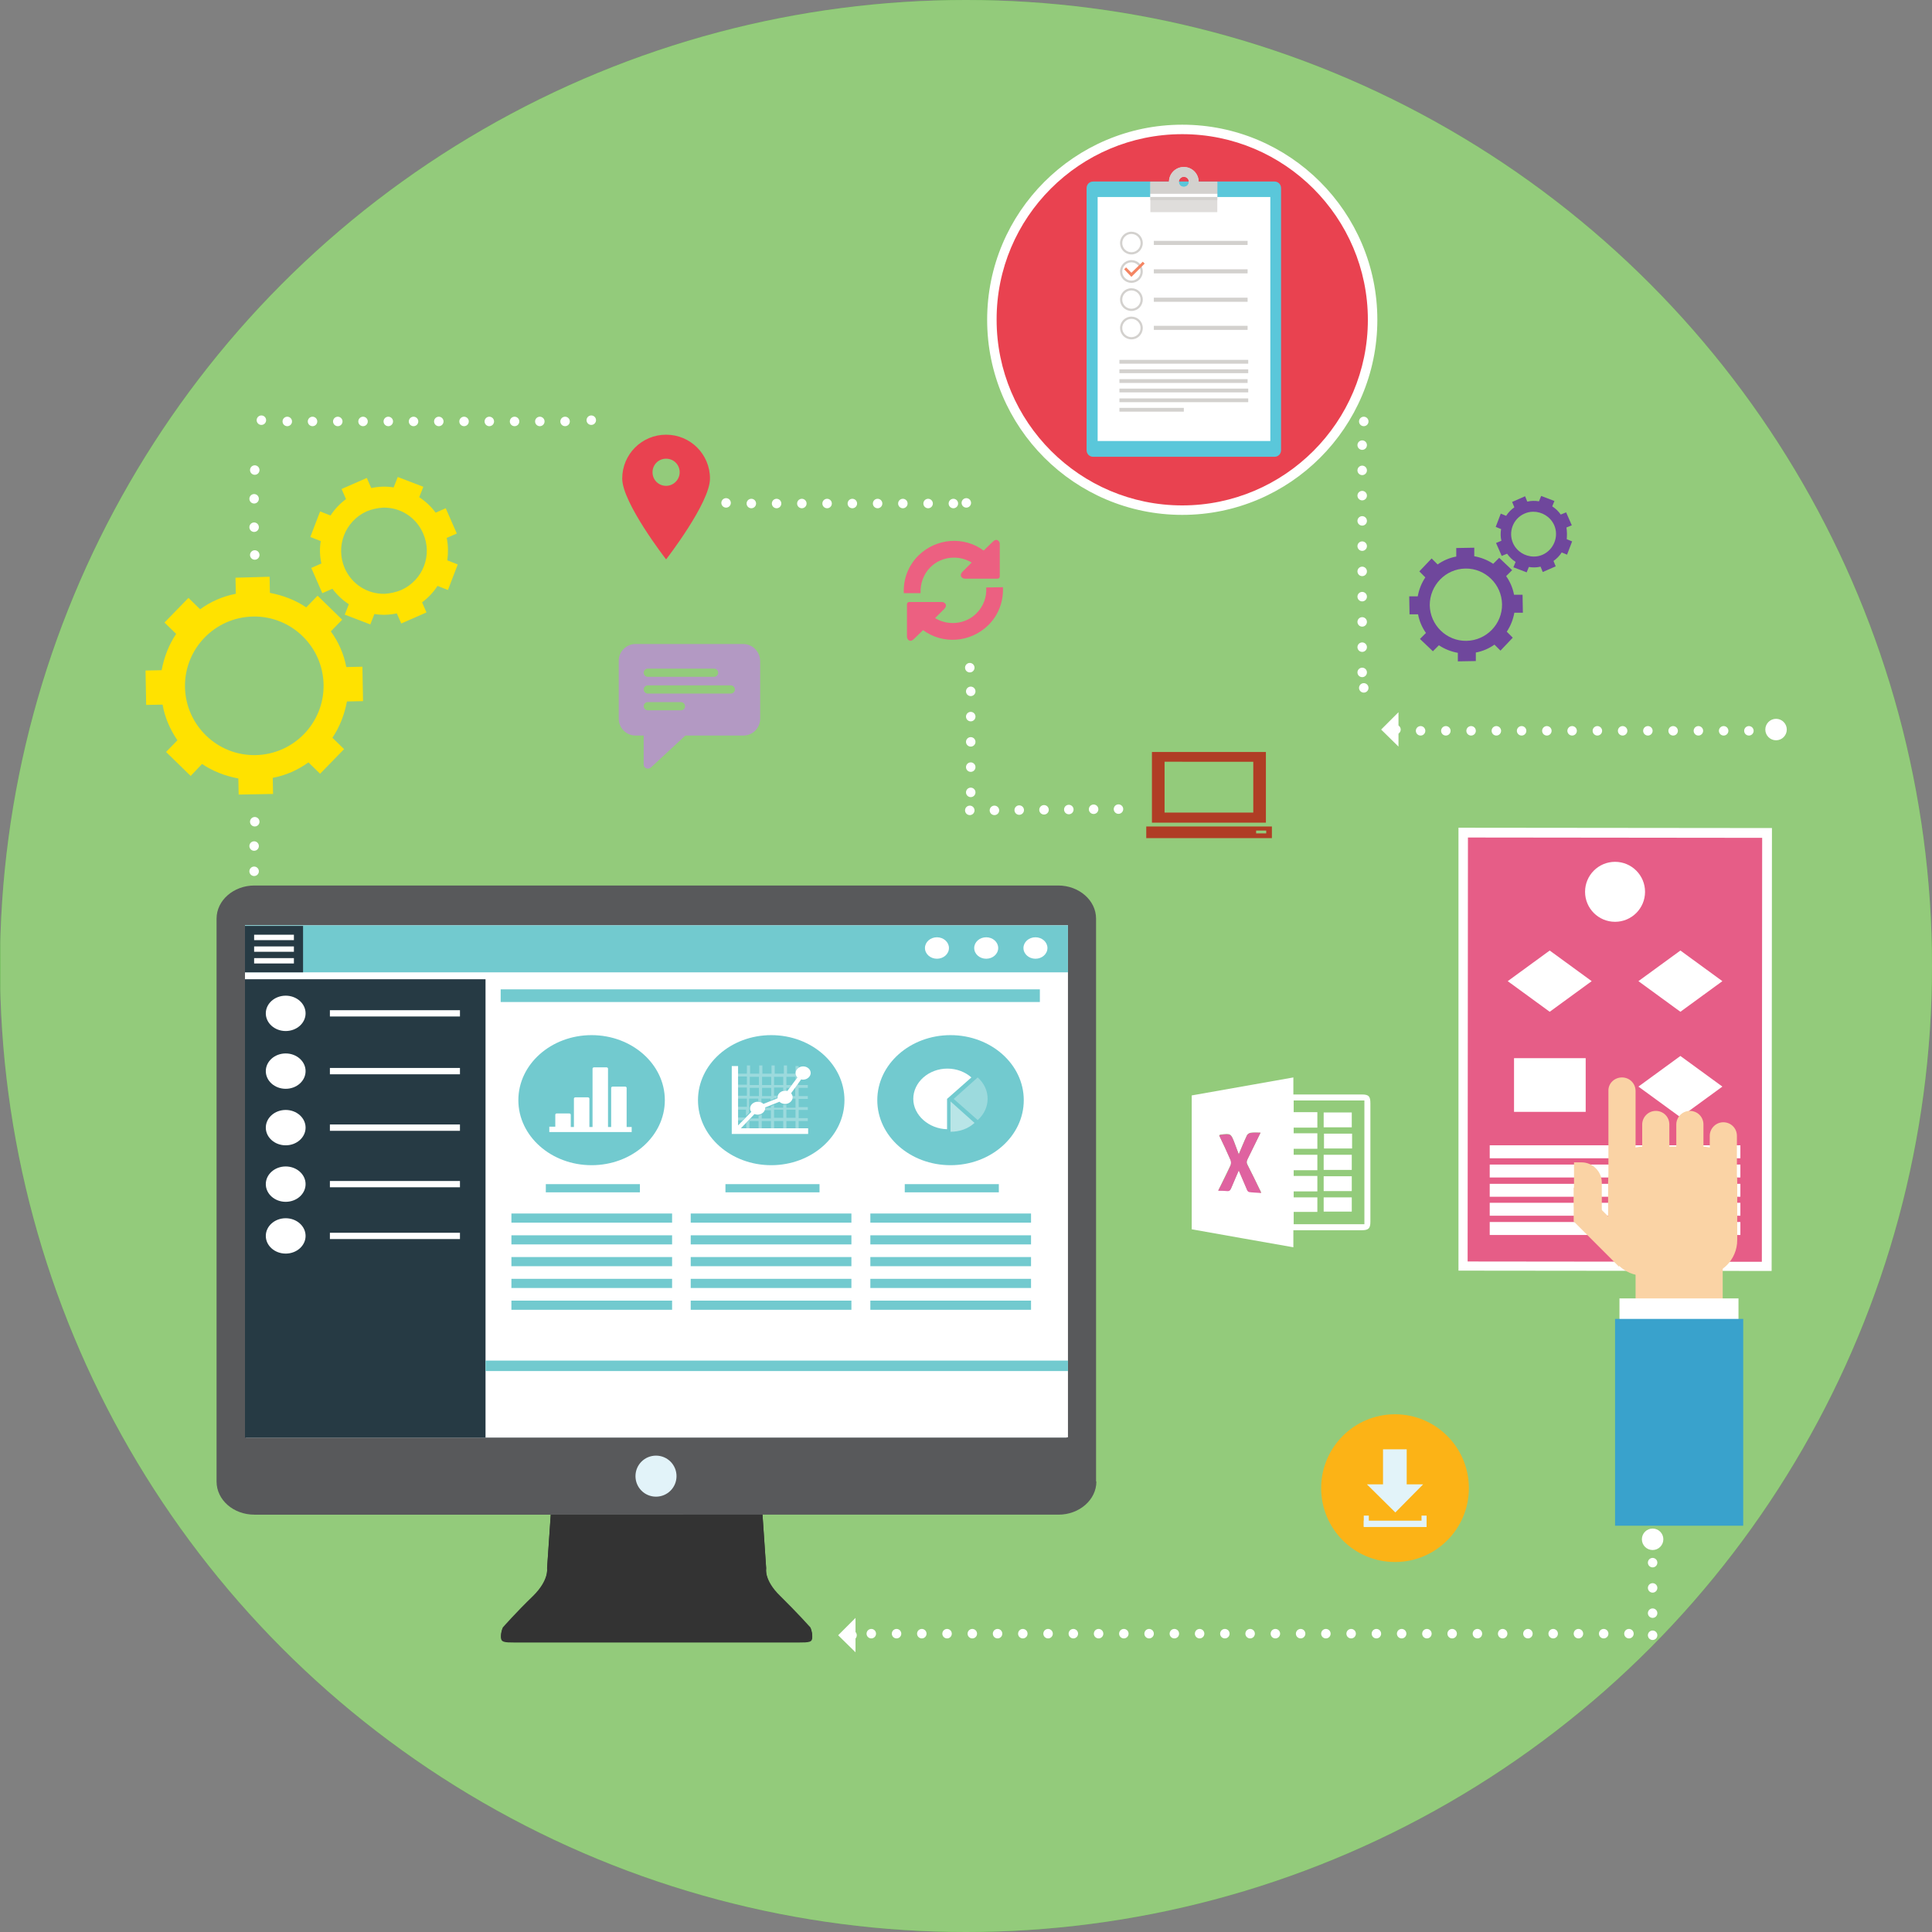 <?xml version="1.0" encoding="utf-8"?>
<!-- Generator: Adobe Illustrator 20.0.0, SVG Export Plug-In . SVG Version: 6.00 Build 0)  -->
<svg version="1.1" id="Layer_1" xmlns="http://www.w3.org/2000/svg" xmlns:xlink="http://www.w3.org/1999/xlink" x="0px" y="0px"
	 viewBox="0 0 612 612" style="enable-background:new 0 0 612 612;" xml:space="preserve">
<rect x="0" y="0" width="612" height="612" fill="#808080" stroke="none"/>
<style type="text/css">
	.st0{clip-path:url(#SVGID_2_);fill:#93CB7B;}
	.st1{clip-path:url(#SVGID_2_);}
	.st2{fill:#E94250;}
	.st3{fill:#FFFFFF;}
	.st4{fill:#5AC7DA;}
	.st5{fill:#D3D1CE;}
	.st6{fill:#F48563;}
	.st7{fill:#DFDDDB;}
	.st8{fill:none;stroke:#FFFFFF;stroke-width:3;stroke-linecap:round;stroke-linejoin:round;}
	.st9{fill:none;stroke:#FFFFFF;stroke-width:3;stroke-linecap:round;stroke-linejoin:round;stroke-dasharray:0,8;}
	.st10{fill:none;stroke:#FFFFFF;stroke-width:3;stroke-linecap:round;stroke-linejoin:round;stroke-dasharray:0,9;}
	.st11{fill:#FFE200;}
	.st12{fill:#6F479C;}
	.st13{fill:#B399C3;}
	.st14{fill:none;stroke:#FFFFFF;stroke-width:3;stroke-linecap:round;stroke-linejoin:round;stroke-dasharray:9.805683e-03,7.845;}
	.st15{fill:#EC6081;}
	.st16{fill:#B03D25;}
	.st17{fill:#FCB316;}
	.st18{fill:#E2F3F9;}
	.st19{fill-rule:evenodd;clip-rule:evenodd;fill:#E65D87;}
	.st20{fill:#FAD3A5;}
	.st21{fill:#39A2CC;}
	.st22{fill:#333333;}
	.st23{fill:#58595B;}
	.st24{fill-rule:evenodd;clip-rule:evenodd;fill:#FFFFFF;}
	.st25{fill:none;stroke:#FFFFFF;stroke-width:2.393;stroke-miterlimit:10;}
	.st26{fill-rule:evenodd;clip-rule:evenodd;fill:#72CACF;}
	.st27{fill-rule:evenodd;clip-rule:evenodd;fill:#263A44;}
	.st28{fill:none;stroke:#FFFFFF;stroke-width:2;stroke-miterlimit:10;}
	.st29{opacity:0.3;}
	.st30{opacity:0.3;fill:#FFFFFF;}
	.st31{opacity:0.5;fill:#FFFFFF;}
	.st32{fill:#DF62A0;}
</style>
<g>
	<defs>
		<circle id="SVGID_1_" cx="306" cy="306" r="306"/>
	</defs>
	<use xlink:href="#SVGID_1_"  style="overflow:visible;fill:#5CB747;"/>
	<clipPath id="SVGID_2_">
		<use xlink:href="#SVGID_1_"  style="overflow:visible;"/>
	</clipPath>
	<rect x="0.1" y="-17.9" class="st0" width="647.8" height="647.8"/>
	<g class="st1">
		<g id="paper">
			<g>
				<g>
					<path class="st2" d="M374.5,161.7c-33.3,0-60.3-27.1-60.3-60.3c0-33.3,27.1-60.3,60.3-60.3s60.3,27.1,60.3,60.3
						C434.8,134.6,407.7,161.7,374.5,161.7z"/>
					<path class="st3" d="M374.5,42.5c32.4,0,58.8,26.4,58.8,58.8c0,32.4-26.4,58.8-58.8,58.8c-32.4,0-58.8-26.4-58.8-58.8
						C315.6,68.9,342,42.5,374.5,42.5 M374.5,39.5c-34.1,0-61.8,27.7-61.8,61.8s27.7,61.8,61.8,61.8c34.1,0,61.8-27.7,61.8-61.8
						S408.6,39.5,374.5,39.5L374.5,39.5z"/>
				</g>
			</g>
			<g>
				<path class="st4" d="M346.3,57.5c-1.2,0-2.1,0.9-2.1,2.1v83c0,1.2,0.9,2.1,2.1,2.1h57.4c1.2,0,2.1-0.9,2.1-2.1v-83
					c0-1.2-0.9-2.1-2.1-2.1H346.3z"/>
				<rect x="347.7" y="62.4" class="st3" width="54.7" height="77.3"/>
				<g>
					<g>
						<rect x="354.6" y="123.1" class="st5" width="40.8" height="1.2"/>
						<rect x="354.6" y="126.2" class="st5" width="40.8" height="1.2"/>
						<rect x="354.6" y="129.2" class="st5" width="20.4" height="1.2"/>
					</g>
				</g>
				<g>
					<g>
						<rect x="354.6" y="114" class="st5" width="40.8" height="1.2"/>
						<rect x="354.6" y="117" class="st5" width="40.8" height="1.2"/>
						<rect x="354.6" y="120.1" class="st5" width="40.6" height="1.2"/>
					</g>
				</g>
				<g>
					<g>
						<g>
							<rect x="365.5" y="76.3" class="st5" width="29.7" height="1.3"/>
							<rect x="365.5" y="85.3" class="st5" width="29.7" height="1.3"/>
							<rect x="365.5" y="94.3" class="st5" width="29.7" height="1.3"/>
							<rect x="365.5" y="103.2" class="st5" width="29.7" height="1.3"/>
						</g>
					</g>
					<g>
						<g>
							<path class="st5" d="M358.4,80.6c-2,0-3.6-1.6-3.6-3.6c0-2,1.6-3.6,3.6-3.6c2,0,3.6,1.6,3.6,3.6
								C362,79,360.4,80.6,358.4,80.6z M358.4,74.1c-1.6,0-2.9,1.3-2.9,2.9c0,1.6,1.3,2.9,2.9,2.9c1.6,0,2.9-1.3,2.9-2.9
								C361.3,75.4,360,74.1,358.4,74.1z"/>
							<path class="st5" d="M358.4,89.6c-2,0-3.6-1.6-3.6-3.6c0-2,1.6-3.6,3.6-3.6c2,0,3.6,1.6,3.6,3.6
								C362,88,360.4,89.6,358.4,89.6z M358.4,83.1c-1.6,0-2.9,1.3-2.9,2.9c0,1.6,1.3,2.9,2.9,2.9c1.6,0,2.9-1.3,2.9-2.9
								C361.3,84.4,360,83.1,358.4,83.1z"/>
							<path class="st5" d="M358.4,98.5c-2,0-3.6-1.6-3.6-3.6s1.6-3.6,3.6-3.6c2,0,3.6,1.6,3.6,3.6S360.4,98.5,358.4,98.5z
								 M358.4,92c-1.6,0-2.9,1.3-2.9,2.9c0,1.6,1.3,2.9,2.9,2.9c1.6,0,2.9-1.3,2.9-2.9C361.3,93.3,360,92,358.4,92z"/>
							<path class="st5" d="M358.4,107.5c-2,0-3.6-1.6-3.6-3.6c0-2,1.6-3.6,3.6-3.6c2,0,3.6,1.6,3.6,3.6
								C362,105.9,360.4,107.5,358.4,107.5z M358.4,101c-1.6,0-2.9,1.3-2.9,2.9c0,1.6,1.3,2.9,2.9,2.9c1.6,0,2.9-1.3,2.9-2.9
								C361.3,102.3,360,101,358.4,101z"/>
						</g>
					</g>
					<polygon class="st6" points="356.1,85.3 356.7,84.7 358.4,86.4 362,82.9 362.6,83.5 358.4,87.7 					"/>
				</g>
				<g>
					<path class="st7" d="M379.7,57.6c0-2.6-2.1-4.7-4.7-4.7c-2.6,0-4.7,2.1-4.7,4.7h-5.9v9.6h21.2v-9.6H379.7z M375,56
						c0.9,0,1.6,0.7,1.6,1.6c0,0.9-0.7,1.6-1.6,1.6c-0.9,0-1.6-0.7-1.6-1.6C373.4,56.8,374.1,56,375,56z"/>
					<path class="st5" d="M379.7,57.6c0-2.6-2.1-4.7-4.7-4.7c-2.6,0-4.7,2.1-4.7,4.7h-5.9v4.8h21.2v-4.8H379.7z M375,56
						c0.9,0,1.6,0.7,1.6,1.6c0,0.9-0.7,1.6-1.6,1.6c-0.9,0-1.6-0.7-1.6-1.6C373.4,56.8,374.1,56,375,56z"/>
					<rect x="364.4" y="61.4" class="st3" width="21.2" height="1"/>
					<rect x="364.4" y="62.4" class="st5" width="21.2" height="1"/>
				</g>
			</g>
		</g>
		<g>
			<g>
				<line class="st8" x1="432" y1="133.5" x2="432" y2="133.5"/>
				<line class="st9" x1="431.5" y1="141" x2="431.5" y2="214"/>
				<line class="st8" x1="432" y1="217.9" x2="432" y2="217.9"/>
			</g>
		</g>
		<g>
			<g>
				<line class="st8" x1="442.2" y1="231.1" x2="442.2" y2="231.1"/>
				<line class="st9" x1="450" y1="231.5" x2="559" y2="231.5"/>
				<line class="st8" x1="562.7" y1="231.1" x2="562.7" y2="231.1"/>
				<g>
					<polygon class="st3" points="443,225.6 443,236.5 437.5,231.1 					"/>
				</g>
				<g>
					<circle class="st3" cx="562.6" cy="231.1" r="3.4"/>
				</g>
			</g>
		</g>
		<g>
			<g>
				<line class="st8" x1="82.8" y1="133.1" x2="82.8" y2="133.1"/>
				<line class="st9" x1="91" y1="133.5" x2="183" y2="133.5"/>
				<line class="st8" x1="187.3" y1="133.1" x2="187.3" y2="133.1"/>
			</g>
		</g>
		<g>
			<g>
				<line class="st8" x1="80.7" y1="260.3" x2="80.7" y2="260.3"/>
				<line class="st9" x1="80.5" y1="268" x2="80.5" y2="296"/>
				<line class="st8" x1="80.7" y1="300.3" x2="80.7" y2="300.3"/>
				<g>
					<circle class="st3" cx="80.7" cy="300.1" r="3.4"/>
				</g>
			</g>
		</g>
		<g>
			<g>
				<line class="st8" x1="80.7" y1="148.9" x2="80.7" y2="148.9"/>
				<line class="st10" x1="80.5" y1="158" x2="80.5" y2="171"/>
				<line class="st8" x1="80.7" y1="175.8" x2="80.7" y2="175.8"/>
			</g>
		</g>
		<g>
			<g>
				<line class="st8" x1="523.5" y1="487.4" x2="523.5" y2="487.4"/>
				<line class="st9" x1="523.5" y1="495" x2="523.5" y2="514"/>
				<line class="st8" x1="523.5" y1="518" x2="523.5" y2="518"/>
				<line class="st9" x1="516" y1="517.5" x2="274" y2="517.5"/>
				<line class="st8" x1="269.9" y1="518" x2="269.9" y2="518"/>
				<g>
					<circle class="st3" cx="523.5" cy="487.6" r="3.4"/>
				</g>
				<g>
					<polygon class="st3" points="271,523.4 271,512.5 265.5,518 					"/>
				</g>
			</g>
		</g>
		<g>
			<path class="st11" d="M56.2,234.5l-3.6,3.7l7.8,7.6L64,242c3.4,2.3,7.3,3.8,11.5,4.6l0.1,5.1l10.9-0.2l-0.1-5.1
				c4.2-0.8,8-2.5,11.3-4.9l3.7,3.6l7.6-7.8l-3.7-3.6c2.3-3.4,3.8-7.3,4.6-11.5l5.1-0.1l-0.2-10.9l-5.1,0.1c-0.8-4.2-2.5-8-4.9-11.3
				l3.6-3.7l-7.8-7.6l-3.6,3.7c-3.4-2.3-7.3-3.8-11.5-4.6l-0.1-5.1L74.6,183l0.1,5.1c-4.2,0.8-8,2.5-11.3,4.9l-3.7-3.6l-7.6,7.8
				l3.7,3.6c-2.3,3.4-3.8,7.3-4.6,11.5l-5.1,0.1l0.2,10.9l5.2-0.1C52.2,227.3,53.9,231.1,56.2,234.5 M80.2,195.3
				c12.1-0.2,22.1,9.5,22.3,21.6c0.2,12.1-9.5,22.1-21.6,22.3c-12.1,0.2-22.1-9.5-22.3-21.6C58.4,205.5,68.1,195.5,80.2,195.3"/>
			<path class="st11" d="M141.5,170.4l3.2-1.4l-3.5-8l-3.2,1.4c-1.4-1.9-3.2-3.6-5.2-4.9l1.3-3.3l-8.1-3.1l-1.3,3.3
				c-2.4-0.4-4.8-0.3-7.1,0.2l-1.4-3.2l-8,3.5l1.4,3.2c-1.9,1.4-3.6,3.2-4.9,5.2l-3.3-1.3l-3.1,8.1l3.3,1.3
				c-0.4,2.4-0.3,4.8,0.2,7.1l-3.2,1.4l3.5,8l3.2-1.4c1.4,1.9,3.2,3.6,5.2,4.9l-1.3,3.3l8.1,3.1l1.3-3.3c2.4,0.4,4.8,0.3,7.1-0.2
				l1.4,3.2l8-3.5l-1.4-3.2c1.9-1.4,3.6-3.2,4.9-5.2l3.3,1.3l3.1-8.1l-3.3-1.3C142,175.1,142,172.7,141.5,170.4 M127.1,186.9
				c-1.7,0.7-3.5,1.1-5.3,1.2c-5.5,0.1-10.4-3.1-12.6-8.1c-3-6.9,0.1-14.9,6.9-18c1.7-0.7,3.5-1.1,5.3-1.2
				c5.5-0.1,10.4,3.1,12.6,8.1C137.1,175.8,134,183.8,127.1,186.9"/>
		</g>
		<g>
			<path class="st12" d="M451.7,200.5l-1.9,1.9l4.1,3.9l1.9-1.9c1.8,1.2,3.8,2,6,2.4l0,2.7l5.7-0.1l0-2.7c2.2-0.4,4.2-1.3,5.9-2.5
				l1.9,1.9l3.9-4.1l-1.9-1.9c1.2-1.8,2-3.8,2.4-6l2.7,0l-0.1-5.7l-2.7,0c-0.4-2.2-1.3-4.2-2.5-5.9l1.9-1.9l-4.1-3.9l-1.9,1.9
				c-1.8-1.2-3.8-2-6-2.4l0-2.7l-5.7,0.1l0,2.7c-2.2,0.4-4.2,1.3-5.9,2.5l-1.9-1.9l-3.9,4.1l1.9,1.9c-1.2,1.8-2,3.8-2.4,6l-2.7,0
				l0.1,5.7l2.7,0C449.6,196.8,450.5,198.8,451.7,200.5 M464.2,180.1c6.3-0.1,11.5,5,11.6,11.3c0.1,6.3-5,11.5-11.3,11.6
				c-6.3,0.1-11.5-5-11.6-11.3C452.9,185.4,457.9,180.2,464.2,180.1"/>
			<path class="st12" d="M496.2,167.1l1.7-0.7l-1.8-4.1l-1.7,0.7c-0.7-1-1.6-1.9-2.7-2.6l0.7-1.7l-4.2-1.6l-0.7,1.7
				c-1.2-0.2-2.5-0.2-3.7,0.1l-0.7-1.7l-4.1,1.8l0.7,1.7c-1,0.7-1.9,1.6-2.6,2.7l-1.7-0.7l-1.6,4.2l1.7,0.7
				c-0.2,1.2-0.2,2.5,0.1,3.7l-1.7,0.7l1.8,4.1l1.7-0.7c0.7,1,1.6,1.9,2.7,2.6l-0.7,1.7l4.2,1.6l0.7-1.7c1.2,0.2,2.5,0.2,3.7-0.1
				l0.7,1.7l4.1-1.8l-0.7-1.7c1-0.7,1.9-1.6,2.6-2.7l1.7,0.7l1.6-4.2l-1.7-0.7C496.4,169.6,496.4,168.3,496.2,167.1 M488.7,175.7
				c-0.9,0.4-1.8,0.6-2.8,0.6c-2.8,0-5.4-1.6-6.6-4.2c-1.6-3.6,0-7.8,3.6-9.4c0.9-0.4,1.8-0.6,2.8-0.6c2.8,0,5.4,1.6,6.6,4.2
				C493.9,169.9,492.2,174.1,488.7,175.7"/>
		</g>
		<path class="st13" d="M235.4,204h-34.1c-2.9,0-5.3,2.4-5.3,5.3v18.4c0,2.9,2.4,5.3,5.3,5.3h2.6v9.2c0,0.3,0.1,0.7,0.4,0.9
			c0.5,0.5,1.3,0.5,1.9,0l10.9-10.1h18.4c2.9,0,5.3-2.4,5.3-5.3v-18.4C240.7,206.3,238.3,204,235.4,204 M205.2,211.8h21
			c0.7,0,1.3,0.6,1.3,1.3c0,0.7-0.6,1.3-1.3,1.3h-21c-0.7,0-1.3-0.6-1.3-1.3C203.9,212.4,204.5,211.8,205.2,211.8 M215.7,225h-10.5
			c-0.7,0-1.3-0.6-1.3-1.3c0-0.7,0.6-1.3,1.3-1.3h10.5c0.7,0,1.3,0.6,1.3,1.3C217,224.4,216.5,225,215.7,225 M231.5,219.7h-26.3
			c-0.7,0-1.3-0.6-1.3-1.3c0-0.7,0.6-1.3,1.3-1.3h26.3c0.7,0,1.3,0.6,1.3,1.3C232.8,219.1,232.2,219.7,231.5,219.7"/>
		<g>
			<g>
				<g>
					<line class="st8" x1="307.2" y1="211.5" x2="307.2" y2="211.5"/>
					<line class="st9" x1="307.5" y1="219" x2="307.5" y2="253"/>
					<line class="st8" x1="307.2" y1="256.7" x2="307.2" y2="256.7"/>
					<line class="st14" x1="315" y1="256.7" x2="350.4" y2="256.3"/>
					<line class="st8" x1="354.3" y1="256.3" x2="354.3" y2="256.3"/>
				</g>
			</g>
			<g>
				<g>
					<line class="st8" x1="230" y1="159.3" x2="230" y2="159.3"/>
					<line class="st9" x1="238" y1="159.5" x2="302" y2="159.5"/>
					<line class="st8" x1="306.1" y1="159.3" x2="306.1" y2="159.3"/>
				</g>
			</g>
			<g>
				<g>
					<path class="st15" d="M294.7,179.7c3.5-3.5,9-4,13.1-1.5c-1.4,1.4-3,3-3,3c-1.1,1.3,0.1,2.1,0.8,2.1l7.5,0c0.4,0,0.7,0,0.7,0
						h0.7h1.5c0.4,0,0.7-0.3,0.7-0.7v-10.3c0-0.9-1-1.9-2.1-0.8c0,0-1.8,1.7-3,2.9c-6.2-4.6-15-4-20.7,1.6
						c-3.3,3.3-4.8,7.6-4.6,11.9h5.3C291.5,184.9,292.5,181.9,294.7,179.7"/>
					<path class="st15" d="M312.4,186.1c0.2,2.9-0.8,5.9-3.1,8.2c-3.5,3.5-9,4-13.1,1.5c1.4-1.4,3-3,3-3c1.1-1.3-0.1-2.1-0.8-2.1
						l-7.5,0c-0.4,0-0.7,0-0.7,0h-0.7h-1.5c-0.4,0-0.7,0.3-0.7,0.7v10.3c0,0.9,1,1.9,2.1,0.8c0,0,1.8-1.7,3-2.9
						c6.2,4.6,15,4,20.7-1.6c3.3-3.3,4.8-7.6,4.6-12L312.4,186.1L312.4,186.1z"/>
				</g>
			</g>
			<g>
				<path class="st2" d="M211,137.7c-7.7,0-13.9,6.2-13.9,13.9c0,7.7,13.9,25.6,13.9,25.6s13.9-17.9,13.9-25.6
					C224.9,143.9,218.7,137.7,211,137.7z M211,153.9c-2.4,0-4.3-1.9-4.3-4.3c0-2.4,1.9-4.3,4.3-4.3c2.4,0,4.3,1.9,4.3,4.3
					C215.3,151.9,213.4,153.9,211,153.9z"/>
			</g>
			<g>
				<path class="st16" d="M402.9,261.8h-39.8v3.7h39.8V261.8z M401.1,264h-3.2v-0.9h3.2V264z"/>
				<path class="st16" d="M401,238.2h-36.1v22.4H401V238.2z M397,257.4h-28.1v-16.1H397V257.4z"/>
			</g>
		</g>
		<g>
			<circle class="st17" cx="441.9" cy="471.4" r="23.4"/>
			<g>
				<g>
					<g>
						<polygon class="st18" points="445.6,459.1 438.1,459.1 438.1,470.2 433,470.2 442,479.1 450.8,470.2 445.6,470.2 						"/>
					</g>
				</g>
				<g>
					<rect x="432" y="481.7" class="st18" width="19.9" height="2"/>
					<rect x="432" y="480.1" class="st18" width="1.6" height="3.5"/>
					<rect x="450.3" y="480.1" class="st18" width="1.6" height="3.5"/>
				</g>
			</g>
		</g>
		<g>
			<g>
				<g>
					<rect x="463.5" y="263.8" class="st19" width="96.2" height="137.3"/>
					<path class="st3" d="M465,265.3l93.2,0.1l-0.1,134.3l-93.2-0.1L465,265.3 M462,262.2L462,402.5l99.2,0.1l0.1-140.3L462,262.2
						L462,262.2z"/>
				</g>
				<g>
					<rect x="471.9" y="362.8" class="st3" width="79.4" height="4.1"/>
					<rect x="471.9" y="375" class="st3" width="79.4" height="4.1"/>
					<rect x="471.9" y="387.1" class="st3" width="79.4" height="4.1"/>
					<rect x="471.9" y="381" class="st3" width="79.4" height="4.1"/>
					<rect x="471.9" y="368.9" class="st3" width="79.4" height="4.1"/>
				</g>
				<g>
					<circle class="st3" cx="511.6" cy="282.5" r="9.5"/>
					<path class="st3" d="M504.2,310.8l-13.3,9.7l-13.3-9.7l13.3-9.7L504.2,310.8z"/>
					<path class="st3" d="M545.6,310.8l-13.3,9.7l-13.3-9.7l13.3-9.7L545.6,310.8z"/>
					<path class="st3" d="M545.6,344.2l-13.3,9.7l-13.3-9.7l13.3-9.7L545.6,344.2z"/>
					<rect x="479.6" y="335.2" class="st3" width="22.7" height="17"/>
					<polyline class="st3" points="490.9,298.2 490.9,298.2 532.3,298.2 532.3,298.2 					"/>
					<line class="st3" x1="490.9" y1="298.2" x2="490.9" y2="336.1"/>
					<line class="st3" x1="532.3" y1="298.2" x2="532.3" y2="334.6"/>
					<line class="st3" x1="511.6" y1="282.5" x2="511.6" y2="298.2"/>
				</g>
			</g>
			<g>
				<path class="st20" d="M507.4,391.2v-16.6c0-3.5-2.9-6.4-6.4-6.4h-2.1c-0.1,0-0.2,0-0.3,0v14.1L507.4,391.2z"/>
				<path class="st20" d="M512.9,388.8l-10.8-10.8c-1-1-2.3-1.6-3.6-1.8v10.7l14.4,14.4V388.8z"/>
				<path class="st20" d="M524.5,351.9c2.4,0,4.3,1.9,4.3,4.3v32c0,2.4-1.9,4.3-4.3,4.3l0,0c-2.4,0-4.3-1.9-4.3-4.3v-32
					C520.2,353.9,522.1,351.9,524.5,351.9L524.5,351.9z"/>
				<path class="st20" d="M509.4,392.8c0,6.2,5,11.3,11.3,11.3H539c6.2,0,11.3-5,11.3-11.3v-18.3c0-6.2-5-11.3-11.3-11.3h-18.3
					c-6.2,0-11.3,5-11.3,11.3V392.8z"/>
				<path class="st20" d="M545.9,355.5c2.4,0,4.3,1.9,4.3,4.3v20.5c0,2.4-1.9,4.3-4.3,4.3l0,0c-2.4,0-4.3-1.9-4.3-4.3v-20.5
					C541.6,357.5,543.5,355.5,545.9,355.5L545.9,355.5z"/>
				<path class="st20" d="M535.3,351.9c2.4,0,4.3,1.9,4.3,4.3v32c0,2.4-1.9,4.3-4.3,4.3l0,0c-2.4,0-4.3-1.9-4.3-4.3v-32
					C531,353.9,532.9,351.9,535.3,351.9L535.3,351.9z"/>
				<path class="st20" d="M513.8,341.3c2.4,0,4.3,1.9,4.3,4.3v29.7c0,2.4-1.9,4.3-4.3,4.3l0,0c-2.4,0-4.3-1.9-4.3-4.3v-29.7
					C509.4,343.2,511.4,341.3,513.8,341.3L513.8,341.3z"/>
				<path class="st20" d="M545.7,430.2v-40.8c0-4.2-3.4-7.6-7.6-7.6h-12.4c-4.2,0-7.6,3.4-7.6,7.6l0,40.8H545.7z"/>
				<rect x="513" y="411.3" class="st3" width="37.7" height="19.2"/>
				<rect x="511.6" y="417.8" class="st21" width="40.6" height="65.5"/>
			</g>
		</g>
		<g>
			<g>
				<g>
					<path class="st22" d="M256.7,515.8c0,0-4.2-4.7-9.5-9.9c-5.3-5.1-4.5-8.9-4.5-8.9l-1.4-20.5h-32.5h-1.6h-32.5l-1.4,20.5
						c0,0,0.7,3.8-4.5,8.9c-5.3,5.1-9.5,9.9-9.5,9.9s-0.6,1.1-0.6,2.8c0,1.6,0.9,1.7,4.5,1.7c3.2,0,36.3,0,44,0c1,0,1.6,0,1.6,0
						c7.7,0,40.8,0,44,0c3.7,0,4.5-0.1,4.5-1.7C257.3,517,256.7,515.8,256.7,515.8z"/>
					<path class="st22" d="M256.7,515.5c0,0-4.2-4.7-9.5-9.9c-5.3-5.1-4.5-8.9-4.5-8.9l-1.4-20.5h-32.5h-1.6h-32.5l-1.4,20.5
						c0,0,0.7,3.8-4.5,8.9c-5.3,5.1-9.5,9.9-9.5,9.9s-0.6,1.1-0.6,2.8c0,1.6,0.9,1.7,4.5,1.7c3.2,0,36.3,0,44,0c1,0,1.6,0,1.6,0
						c7.7,0,40.8,0,44,0c3.7,0,4.5-0.1,4.5-1.7C257.3,516.6,256.7,515.5,256.7,515.5z"/>
				</g>
				<path class="st23" d="M347.3,469.3c0,5.8-5.4,10.5-12,10.5H80.6c-6.7,0-12-4.7-12-10.5V291c0-5.8,5.4-10.5,12-10.5h254.6
					c6.6,0,12,4.7,12,10.5V469.3z"/>
				<rect x="77.9" y="294.5" class="st18" width="260" height="160.9"/>
				<g>
					<g id="Shape_9_6_">
						<g>
							<rect x="77.6" y="293.1" class="st24" width="260.7" height="162.2"/>
						</g>
					</g>
					<line class="st25" x1="221.3" y1="385.5" x2="321.8" y2="385.5"/>
					<line class="st25" x1="221.3" y1="397.1" x2="321.8" y2="397.1"/>
					<line class="st25" x1="221.3" y1="410.2" x2="321.8" y2="410.2"/>
					<line class="st25" x1="221.3" y1="423.2" x2="321.8" y2="423.2"/>
					<rect x="77.6" y="293.1" class="st26" width="260.7" height="14.9"/>
					<rect x="77.6" y="310.2" class="st27" width="76.2" height="145.2"/>
					<ellipse class="st24" cx="90.5" cy="321" rx="6.3" ry="5.6"/>
					<line class="st28" x1="104.5" y1="321" x2="145.7" y2="321"/>
					<ellipse class="st24" cx="90.5" cy="339.3" rx="6.3" ry="5.6"/>
					<line class="st28" x1="104.5" y1="339.3" x2="145.7" y2="339.3"/>
					<ellipse class="st24" cx="90.5" cy="357.2" rx="6.3" ry="5.6"/>
					<line class="st28" x1="104.5" y1="357.2" x2="145.7" y2="357.2"/>
					<ellipse class="st24" cx="90.5" cy="375.1" rx="6.3" ry="5.6"/>
					<line class="st28" x1="104.5" y1="375.1" x2="145.7" y2="375.1"/>
					<ellipse class="st24" cx="90.5" cy="391.5" rx="6.3" ry="5.6"/>
					<line class="st28" x1="104.5" y1="391.5" x2="145.7" y2="391.5"/>
					<rect x="158.6" y="313.4" class="st26" width="170.8" height="4"/>
					<ellipse class="st26" cx="187.4" cy="348.5" rx="23.2" ry="20.6"/>
					<g id="charts_24_">
						<path class="st3" d="M198.5,357v-12.4c0-0.2-0.2-0.4-0.5-0.4h-3.9c-0.3,0-0.5,0.2-0.5,0.4V357h-1v-18.5c0-0.2-0.2-0.4-0.5-0.4
							h-3.9c-0.3,0-0.5,0.2-0.5,0.4V357h-1v-9c0-0.2-0.2-0.4-0.5-0.4h-3.9c-0.3,0-0.5,0.2-0.5,0.4v9h-1v-3.9c0-0.2-0.2-0.4-0.5-0.4
							h-3.9c-0.3,0-0.5,0.2-0.5,0.4v0.4v3.4h-1.9v1.7h26.1v-0.9V357H198.5z"/>
					</g>
					<ellipse class="st26" cx="244.3" cy="348.5" rx="23.2" ry="20.6"/>
					<g id="stats_13_">
						<g>
							<path class="st3" d="M254.4,342c1.3,0,2.4-1,2.4-2.1c0-1.2-1.1-2.1-2.4-2.1c-1.3,0-2.4,1-2.4,2.1c0,0.5,0.2,1,0.6,1.4
								l-3.2,4.3c-0.2-0.1-0.5-0.1-0.7-0.1c-1.3,0-2.4,1-2.4,2.1c0,0.1,0,0.2,0,0.3l-4.5,1.8c-0.4-0.5-1.1-0.7-1.8-0.7
								c-1.3,0-2.4,1-2.4,2.1c0,0.4,0.1,0.8,0.4,1.1l-4.2,4.3v-18.8h-1h-1v21.5h1h23.2v-0.9v-0.9h-21.3l4.3-4.5
								c0.3,0.1,0.6,0.2,1,0.2c1.3,0,2.4-1,2.4-2.1c0-0.1,0-0.1,0-0.2l4.5-1.8c0.4,0.4,1.1,0.7,1.8,0.7c1.3,0,2.4-1,2.4-2.1
								c0-0.5-0.2-0.9-0.5-1.3l3.2-4.4C254,342,254.2,342,254.4,342z"/>
						</g>
						<g class="st29">
							<path class="st3" d="M235.2,354.9h-1.5V354h2.4L235.2,354.9z M236.6,351.5h-2.9v-0.9h2.9V348h-2.9v-0.9h2.9v-2.6h-2.9v-0.9
								h2.9v-2.6h-2.9v-0.9h2.9v-2.6h1v2.6h2.9v-2.6h1v2.6h2.9v-2.6h1v2.6h2.9v-2.6h1v2.6h2.9v-0.4c0,0.5,0.2,1,0.6,1.4L252,342
								v-0.9h-2.9v2.6h1.6l-0.6,0.9h-1v0.9c-0.2,0-0.3-0.1-0.5-0.1c-0.2,0-0.3,0-0.5,0v-0.9h-2.9v2.6h1c0,0.1-0.1,0.3-0.1,0.4
								c0,0.1,0,0.2,0,0.3l-0.4,0.1h-0.6v0.2l-1,0.4V348h-2.9v1.3c-0.3-0.2-0.6-0.3-1-0.4V348h-2.9v2.6h0.1c0,0.1-0.1,0.3-0.1,0.4
								c0,0.1,0,0.3,0.1,0.4h-0.1v1.1l-1,1V351.5z M245.2,343.7h2.9v-2.6h-2.9V343.7z M241.4,343.7h2.9v-2.6h-2.9V343.7z
								 M241.4,347.2h2.9v-2.6h-2.9V347.2z M237.5,343.7h2.9v-2.6h-2.9V343.7z M237.5,347.2h2.9v-2.6h-2.9V347.2z M253,338.2v-0.5
								h-1v2.2C252,339.2,252.4,338.6,253,338.2z M253,343.7h2.9v0.9H253v2.6h2.9v0.9H253v2.6h2.9v0.9H253v2.6h2.9v0.9H253v2.6h-1
								v-2.6h-2.9v2.6h-1v-2.6h-2.9v2.6h-1v-2.6h-2.9v2.6h-1v-2.6h-2.9v2.6h-1v-2l1.4-1.4h2.5v-0.9c0.4-0.1,0.7-0.2,1-0.4v1.3h2.9
								v-2.6h-2c0-0.1,0-0.3,0-0.4c0-0.1,0-0.1,0-0.2l0.6-0.2h1.4v-0.5l1-0.4v0.9h2.9v-0.9c0.2,0,0.3,0,0.5,0s0.3,0,0.5,0v0.9h2.9
								V348h-1c0-0.1,0-0.3,0-0.4c0-0.2,0-0.3-0.1-0.4h1v-2.6h-0.2l1.1-1.5V343.7z M248.1,351.5h-2.9v2.6h2.9V351.5z M252,351.5
								h-2.9v2.6h2.9V351.5z"/>
						</g>
					</g>
					<ellipse class="st26" cx="301.1" cy="348.5" rx="23.2" ry="20.6"/>
					<g id="pie_x5F_chart_21_">
						<g>
							<path class="st3" d="M289.3,348.1c0-5.3,4.9-9.6,10.8-9.6c3,0,5.7,1.1,7.6,2.8l-7.7,6.8v9.6
								C294.3,357.6,289.3,353.3,289.3,348.1z"/>
						</g>
						<path class="st30" d="M302.1,348.1l7.6-6.8c4.2,3.7,4.2,9.8,0,13.5L302.1,348.1z"/>
						<path class="st31" d="M301.1,348.9v9.6c2.9,0,5.5-0.9,7.6-2.8L301.1,348.9z"/>
					</g>
					<g>
						<rect x="172.9" y="375.1" class="st26" width="29.8" height="2.6"/>
						<rect x="162" y="384.4" class="st26" width="50.9" height="2.9"/>
						<rect x="162" y="391.3" class="st26" width="50.9" height="2.9"/>
						<rect x="162" y="398.2" class="st26" width="50.9" height="2.9"/>
						<rect x="162" y="405.1" class="st26" width="50.9" height="2.9"/>
						<rect x="162" y="412" class="st26" width="50.9" height="2.9"/>
					</g>
					<g>
						<rect x="229.8" y="375.1" class="st26" width="29.8" height="2.6"/>
						<rect x="218.8" y="384.4" class="st26" width="50.9" height="2.9"/>
						<rect x="218.8" y="391.3" class="st26" width="50.9" height="2.9"/>
						<rect x="218.8" y="398.2" class="st26" width="50.9" height="2.9"/>
						<rect x="218.8" y="405.1" class="st26" width="50.9" height="2.9"/>
						<rect x="218.8" y="412" class="st26" width="50.9" height="2.9"/>
					</g>
					<g>
						<rect x="286.6" y="375.1" class="st26" width="29.8" height="2.6"/>
						<rect x="275.7" y="384.4" class="st26" width="50.9" height="2.9"/>
						<rect x="275.7" y="391.3" class="st26" width="50.9" height="2.9"/>
						<rect x="275.7" y="398.2" class="st26" width="50.9" height="2.9"/>
						<rect x="275.7" y="405.1" class="st26" width="50.9" height="2.9"/>
						<rect x="275.7" y="412" class="st26" width="50.9" height="2.9"/>
					</g>
					<ellipse class="st24" cx="328" cy="300.3" rx="3.8" ry="3.4"/>
					<ellipse class="st24" cx="312.4" cy="300.3" rx="3.8" ry="3.4"/>
					<ellipse class="st24" cx="296.8" cy="300.3" rx="3.8" ry="3.4"/>
					<rect x="153.8" y="431" class="st26" width="184.5" height="3.3"/>
					<rect x="77.6" y="293.3" class="st27" width="18.4" height="14.7"/>
					<g>
						<rect x="80.5" y="296.1" class="st24" width="12.6" height="1.7"/>
						<rect x="80.5" y="299.8" class="st24" width="12.6" height="1.7"/>
						<rect x="80.5" y="303.5" class="st24" width="12.6" height="1.7"/>
					</g>
				</g>
				<path class="st18" d="M214.3,467.6c0-3.6-2.9-6.5-6.5-6.5c-3.6,0-6.5,2.9-6.5,6.5c0,3.6,2.9,6.5,6.5,6.5
					C211.4,474.1,214.3,471.2,214.3,467.6z"/>
			</g>
		</g>
		<g>
			<path class="st3" d="M409.7,395.1c-10.9-1.9-21.5-3.8-32.2-5.7c0-14.1,0-28.2,0-42.4c10.7-1.9,21.4-3.8,32.2-5.7
				c0,1.8,0,3.5,0,5.4c0.5,0,0.9,0,1.4,0c6.8,0,13.5,0,20.3,0c2.2,0,2.7,0.6,2.7,2.8c0,12.5,0,25,0,37.5c0,2.1-0.6,2.7-2.7,2.7
				c-6.8,0-13.5,0-20.3,0c-0.4,0-0.8,0-1.4,0C409.7,391.5,409.7,393.2,409.7,395.1z M409.8,372.5c2.5,0,5,0,7.5,0c0,1.7,0,3.2,0,4.9
				c-2.6,0-5,0-7.5,0c0,0.6,0,1.2,0,1.9c2.6,0,5.1,0,7.5,0c0,1.6,0,3,0,4.6c-2.6,0-5.1,0-7.5,0c0,1.4,0,2.6,0,3.9
				c7.5,0,14.9,0,22.4,0c0-13.1,0-26.1,0-39.2c-7.5,0-15,0-22.4,0c0,1.2,0,2.4,0,3.7c2.6,0,5.1,0,7.5,0c0,1.7,0,3.2,0,4.9
				c-2.6,0-5.1,0-7.5,0c0,0.7,0,1.2,0,1.8c2.5,0,5,0,7.5,0c0,1.7,0,3.2,0,4.9c-2.6,0-5,0-7.5,0c0,0.6,0,1.2,0,1.9c2.6,0,5.1,0,7.5,0
				c0,1.7,0,3.2,0,4.9c-2.6,0-5.1,0-7.5,0C409.8,371.3,409.8,371.9,409.8,372.5z M399.3,358.8c-1.1,0-2.1-0.1-3.1,0
				c-0.4,0.1-1,0.4-1.2,0.8c-0.9,1.9-1.7,3.9-2.6,6c-0.5-1.2-0.9-2.4-1.3-3.5c-1.2-3.1-1.2-3.1-4.5-2.7c-0.1,0-0.2,0.1-0.4,0.2
				c1.2,2.6,2.4,5.2,3.6,7.8c0.2,0.5,0.2,1.2,0,1.7c-1.1,2.3-2.2,4.5-3.3,6.8c-0.2,0.4-0.3,0.7-0.6,1.2c1,0,1.9,0,2.7,0.1
				c0.7,0.1,1.1-0.2,1.4-0.9c0.8-1.9,1.6-3.8,2.4-5.6c0.9,2.1,1.8,4.2,2.7,6.3c0.1,0.2,0.4,0.5,0.6,0.5c1.2,0.1,2.4,0.2,3.8,0.3
				c-0.2-0.5-0.3-0.8-0.5-1.1c-1.3-2.6-2.5-5.1-3.8-7.7c-0.4-0.7-0.3-1.2,0-1.9C396.6,364.4,397.9,361.6,399.3,358.8z"/>
			<path class="st32" d="M399.3,358.8c-1.4,2.8-2.7,5.6-4.1,8.4c-0.4,0.7-0.4,1.2,0,1.9c1.3,2.5,2.6,5.1,3.8,7.7
				c0.2,0.3,0.3,0.6,0.5,1.1c-1.4-0.1-2.6-0.1-3.8-0.3c-0.2,0-0.5-0.3-0.6-0.5c-0.9-2.1-1.8-4.2-2.7-6.3c-0.8,1.9-1.6,3.7-2.4,5.6
				c-0.3,0.7-0.6,1-1.4,0.9c-0.8-0.1-1.7-0.1-2.7-0.1c0.2-0.5,0.4-0.9,0.6-1.2c1.1-2.2,2.3-4.5,3.3-6.8c0.2-0.5,0.2-1.2,0-1.7
				c-1.1-2.6-2.3-5.2-3.6-7.8c0.2-0.1,0.3-0.1,0.4-0.2c3.3-0.4,3.3-0.4,4.5,2.7c0.4,1.1,0.9,2.3,1.3,3.5c0.9-2.1,1.7-4.1,2.6-6
				c0.2-0.4,0.7-0.8,1.2-0.8C397.2,358.7,398.2,358.8,399.3,358.8z"/>
			<path class="st3" d="M419.3,352.4c3,0,5.9,0,8.9,0c0,1.6,0,3.1,0,4.7c-3,0-5.9,0-8.9,0C419.3,355.5,419.3,354,419.3,352.4z"/>
			<path class="st3" d="M428.3,359.1c0,1.6,0,3.1,0,4.7c-3,0-5.9,0-8.9,0c0-1.5,0-3.1,0-4.7C422.3,359.1,425.2,359.1,428.3,359.1z"
				/>
			<path class="st3" d="M428.2,370.6c-3,0-5.9,0-8.9,0c0-1.6,0-3.1,0-4.8c2.9,0,5.8,0,8.9,0C428.2,367.4,428.2,368.9,428.2,370.6z"
				/>
			<path class="st3" d="M419.3,377.3c0-1.6,0-3.1,0-4.7c3,0,5.9,0,8.9,0c0,1.6,0,3.1,0,4.7C425.3,377.3,422.3,377.3,419.3,377.3z"/>
			<path class="st3" d="M419.3,379.3c3,0,5.9,0,8.9,0c0,1.5,0,2.9,0,4.5c-2.9,0-5.9,0-8.9,0C419.3,382.4,419.3,380.9,419.3,379.3z"
				/>
		</g>
	</g>
	<g class="st1">
	</g>
</g>
</svg>

